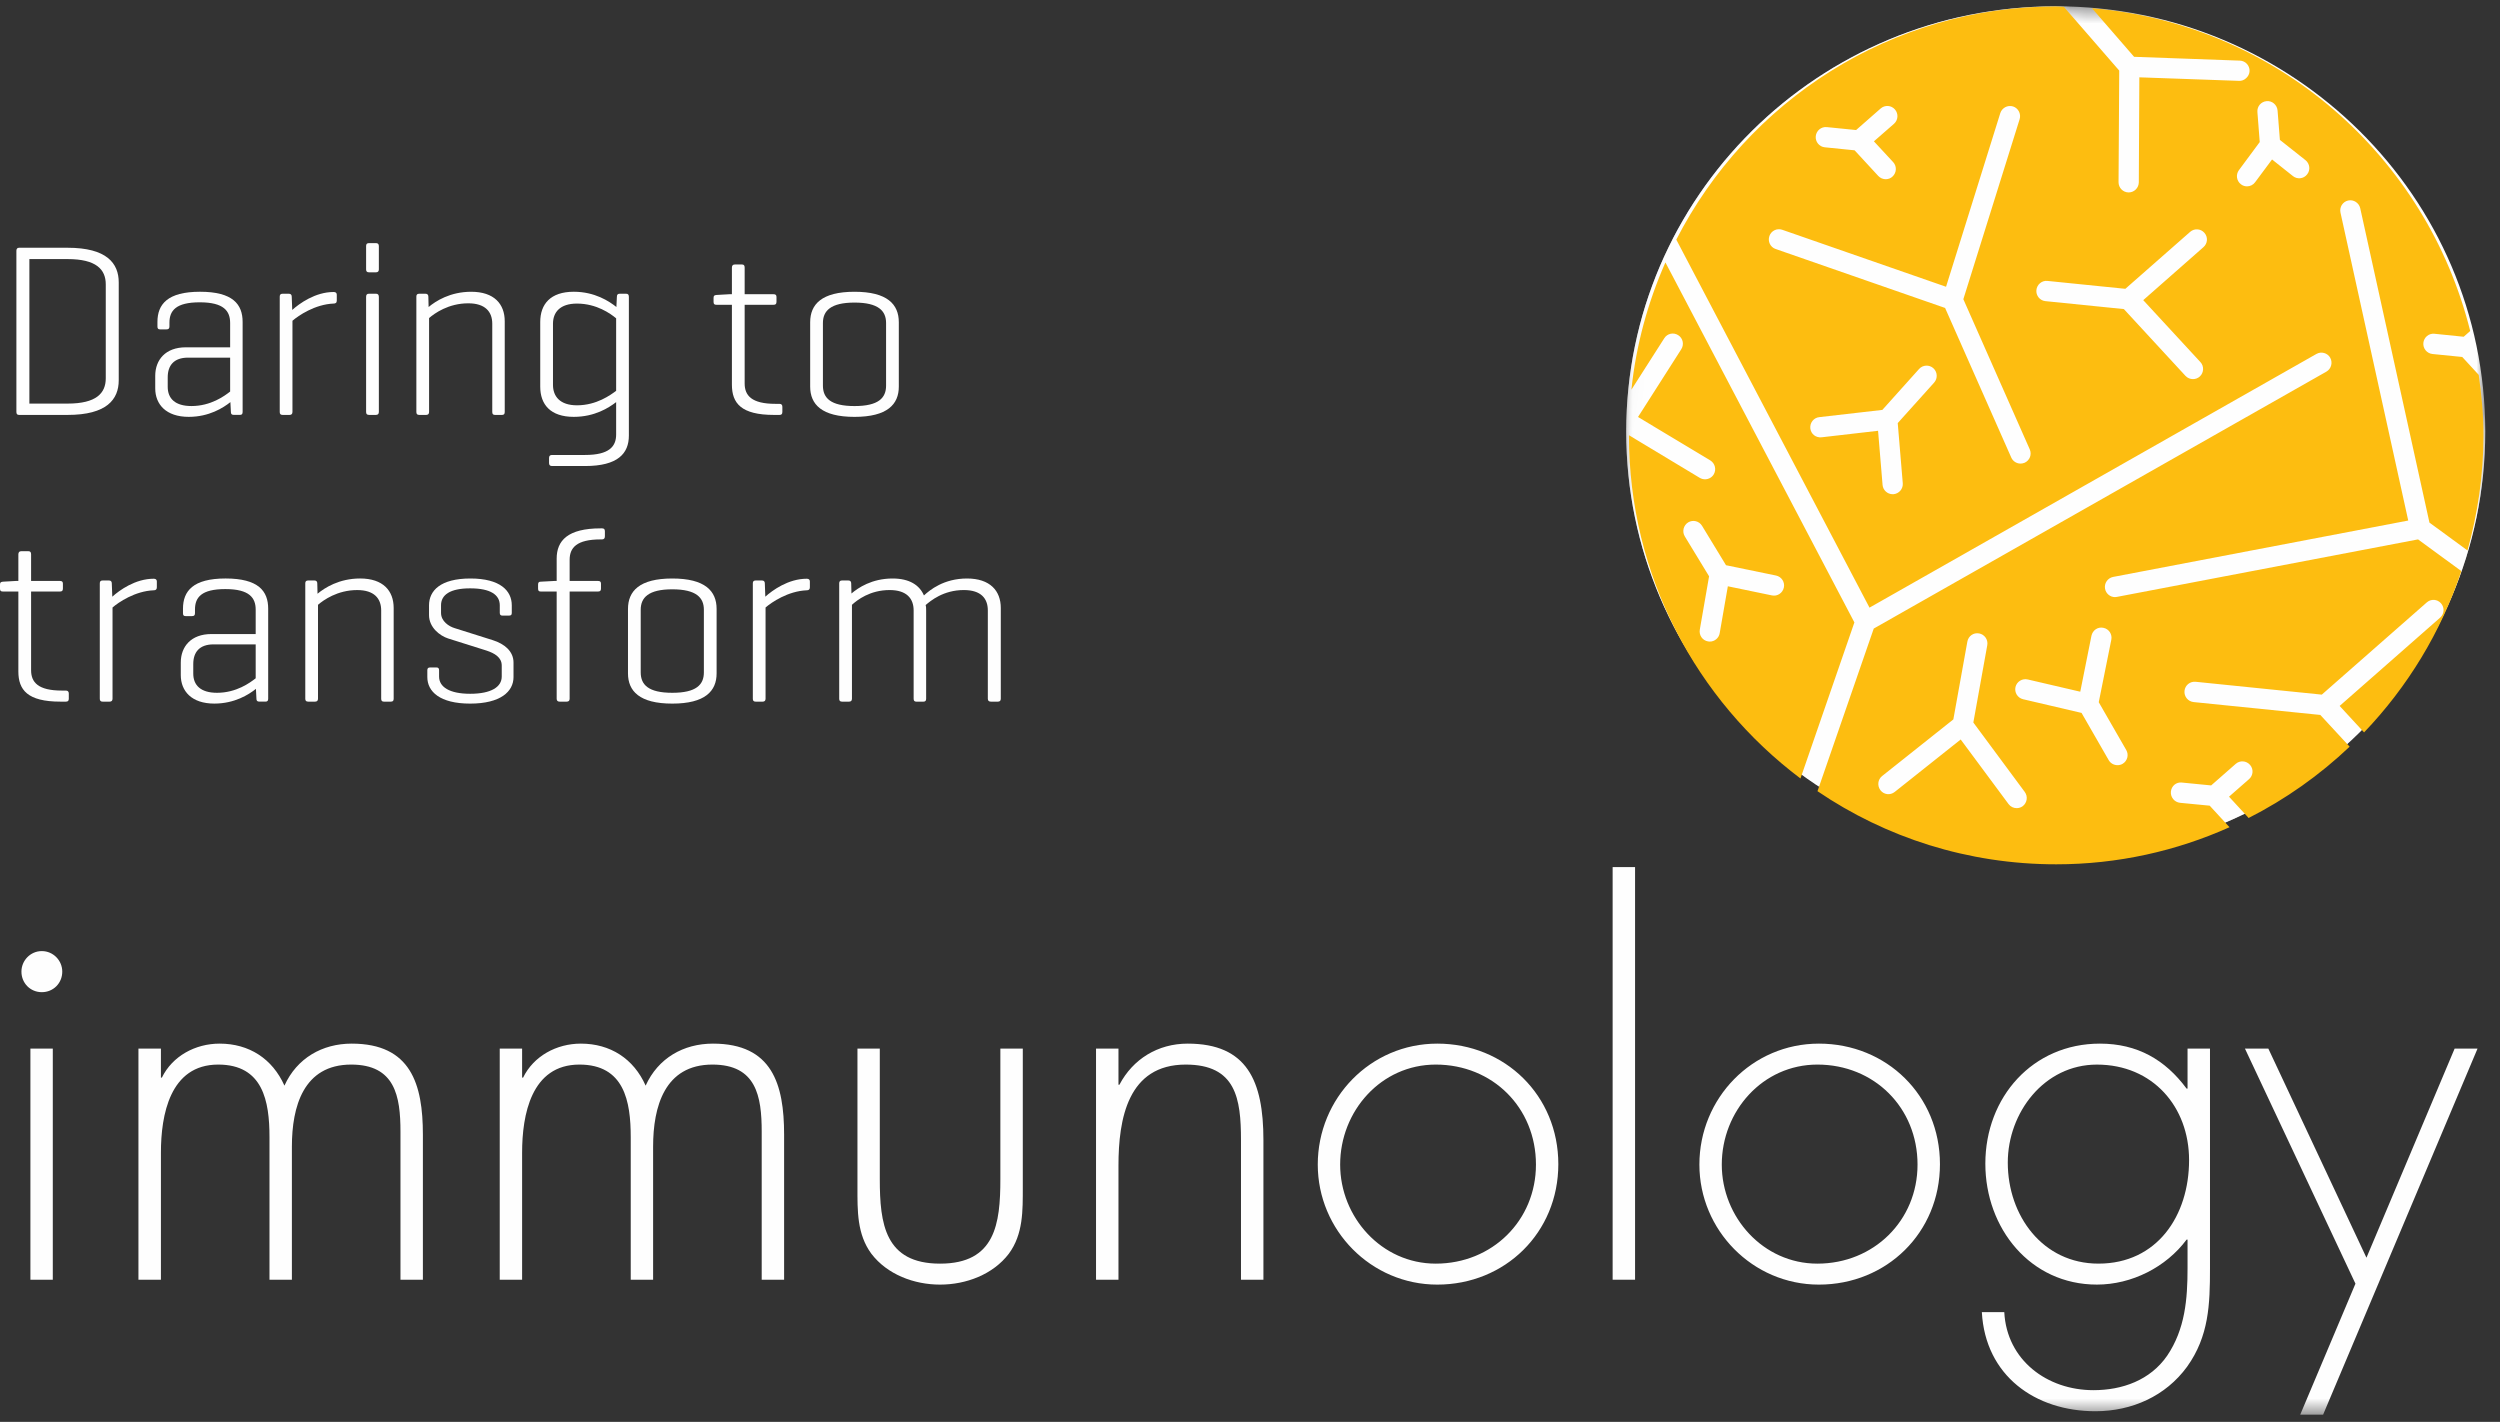 <?xml version="1.0" encoding="UTF-8"?>
<svg width="160px" height="91px" viewBox="0 0 160 91" version="1.1" xmlns="http://www.w3.org/2000/svg" xmlns:xlink="http://www.w3.org/1999/xlink">
    <rect x="0" y="0" width="160" height="91" fill="#333333" stroke="none"/>
    <!-- Generator: Sketch 52.6 (67491) - http://www.bohemiancoding.com/sketch -->
    <title>Title_immunology</title>
    <desc>Created with Sketch.</desc>
    <defs>
        <polygon id="path-1" points="0.077 0.404 55.056 0.404 55.056 54.849 0.077 54.849"></polygon>
        <path d="M27.566,0.404 C12.386,0.404 0.077,12.592 0.077,27.627 C0.077,42.661 12.386,54.848 27.566,54.848 C42.748,54.848 55.056,42.661 55.056,27.627" id="path-3"></path>
        <polygon id="path-5" points="0 90.54 159.06 90.54 159.06 0.407 0 0.407"></polygon>
    </defs>
    <g id="Symbols" stroke="none" stroke-width="1" fill="none" fill-rule="evenodd">
        <g id="top" transform="translate(-2, -2)">
            <g id="Title_immunology">
                <g id="Group-57" transform="translate(2, 2)">
                    <g id="Group-3" transform="translate(104, 0)">
                        <mask id="mask-2" fill="white">
                            <use xlink:href="#path-1"></use>
                        </mask>
                        <g id="Clip-2"></g>
                        <path d="M55.056,27.627 C55.056,42.661 42.75,54.849 27.567,54.849 C12.385,54.849 0.077,42.661 0.077,27.627 C0.077,12.592 12.385,0.403 27.567,0.403 C42.75,0.403 55.056,12.592 55.056,27.627" id="Fill-1" fill="#FEFEFE" mask="url(#mask-2)"></path>
                    </g>
                    <g id="Group-6" transform="translate(104, 0)">
                        <mask id="mask-4" fill="white">
                            <use xlink:href="#path-3"></use>
                        </mask>
                        <g id="Clip-5"></g>
                        <path d="M55.056,27.627 C55.056,42.661 42.75,54.849 27.567,54.849 C12.385,54.849 0.077,42.661 0.077,27.627 C0.077,12.592 12.385,0.403 27.567,0.403 C42.75,0.403 55.056,12.592 55.056,27.627" id="Fill-4" fill="#FEFEFE" mask="url(#mask-4)"></path>
                    </g>
                    <g id="Group-56">
                        <path d="M110.06,40.525 C110.008,40.837 109.734,41.062 109.425,41.062 C109.39,41.062 109.35,41.059 109.315,41.05 C108.959,40.992 108.726,40.653 108.787,40.298 L109.381,36.883 L107.827,34.329 C107.641,34.02 107.739,33.622 108.043,33.432 C108.347,33.249 108.744,33.344 108.929,33.65 L110.465,36.174 L113.665,36.834 C114.015,36.906 114.242,37.251 114.168,37.6 C114.094,37.952 113.75,38.181 113.403,38.106 L110.582,37.522 L110.06,40.525 Z M115.23,49.823 L118.681,39.835 L106.587,16.795 C105.465,19.334 104.713,22.068 104.408,24.942 L106.514,21.647 C106.705,21.343 107.103,21.256 107.406,21.451 C107.71,21.644 107.794,22.046 107.603,22.348 L104.833,26.688 L109.455,29.464 C109.763,29.651 109.862,30.05 109.681,30.358 C109.561,30.561 109.343,30.675 109.121,30.675 C109.01,30.675 108.895,30.646 108.787,30.584 L104.252,27.854 L104.252,27.864 C104.252,36.855 108.575,44.814 115.23,49.823 Z" id="Fill-7" fill="#FDBD10"></path>
                        <path d="M135.843,48.887 C135.741,48.946 135.631,48.971 135.52,48.971 C135.296,48.971 135.078,48.857 134.957,48.65 L133.219,45.626 L129.478,44.751 C129.129,44.669 128.911,44.32 128.991,43.968 C129.072,43.621 129.431,43.403 129.772,43.485 L133.137,44.269 L133.852,40.691 C133.929,40.336 134.256,40.103 134.617,40.18 C134.972,40.252 135.196,40.593 135.123,40.947 L134.32,44.942 L136.079,48 C136.26,48.31 136.153,48.706 135.843,48.887 Z M129.452,51.597 C129.338,51.68 129.201,51.721 129.068,51.721 C128.868,51.721 128.676,51.633 128.548,51.461 L125.484,47.327 L121.261,50.684 C120.976,50.912 120.572,50.861 120.355,50.582 C120.129,50.294 120.176,49.884 120.457,49.665 L125.014,46.042 L125.911,41.062 C125.975,40.706 126.305,40.471 126.663,40.539 C127.012,40.602 127.251,40.941 127.185,41.296 L126.294,46.241 L129.584,50.684 C129.799,50.973 129.738,51.379 129.452,51.597 Z M147.655,11.162 C147.436,11.446 147.028,11.494 146.749,11.27 L145.411,10.206 L144.327,11.663 C144.201,11.835 144.006,11.927 143.811,11.927 C143.673,11.927 143.54,11.887 143.424,11.797 C143.135,11.581 143.079,11.175 143.292,10.888 L144.623,9.091 L144.474,7.17 C144.444,6.813 144.71,6.501 145.065,6.473 C145.414,6.437 145.732,6.711 145.764,7.069 L145.913,8.953 L147.551,10.25 C147.83,10.473 147.881,10.885 147.655,11.162 Z M141.021,15.818 L137.167,19.209 L140.826,23.173 C141.069,23.435 141.052,23.847 140.79,24.093 C140.668,24.207 140.506,24.263 140.351,24.263 C140.176,24.263 140.004,24.196 139.873,24.058 L135.927,19.781 L130.908,19.273 C130.553,19.239 130.294,18.919 130.329,18.563 C130.365,18.204 130.688,17.937 131.039,17.979 L136.022,18.484 L140.169,14.839 C140.435,14.603 140.847,14.629 141.082,14.902 C141.321,15.171 141.293,15.58 141.021,15.818 Z M129.577,29.616 C129.487,29.651 129.401,29.67 129.313,29.67 C129.065,29.67 128.829,29.526 128.72,29.282 L124.486,19.709 L113.638,15.935 C113.3,15.818 113.123,15.45 113.241,15.107 C113.357,14.768 113.725,14.588 114.065,14.706 L124.547,18.353 L128.019,7.238 C128.131,6.894 128.495,6.71 128.832,6.812 C129.169,6.917 129.361,7.285 129.257,7.627 L125.654,19.149 L129.904,28.758 C130.051,29.083 129.903,29.467 129.577,29.616 Z M123.785,24.486 L121.455,27.077 L121.777,30.923 C121.809,31.281 121.542,31.596 121.184,31.629 C121.169,31.63 121.148,31.63 121.133,31.63 C120.797,31.63 120.513,31.373 120.484,31.034 L120.196,27.57 L116.582,27.987 C116.201,28.025 115.904,27.773 115.86,27.416 C115.824,27.056 116.077,26.735 116.433,26.697 L120.47,26.234 L122.822,23.613 C123.06,23.349 123.472,23.328 123.735,23.566 C123.999,23.806 124.025,24.216 123.785,24.486 Z M116.919,8.135 L118.79,8.323 L120.362,6.943 C120.631,6.707 121.04,6.732 121.276,7.005 C121.511,7.276 121.484,7.682 121.217,7.922 L119.93,9.045 L121.164,10.378 C121.404,10.638 121.388,11.05 121.124,11.297 C121.002,11.413 120.845,11.47 120.688,11.47 C120.513,11.47 120.339,11.399 120.211,11.263 L118.695,9.62 L116.787,9.427 C116.433,9.392 116.173,9.073 116.208,8.716 C116.246,8.357 116.561,8.097 116.919,8.135 Z M141.42,51.563 L139.519,51.379 C139.162,51.338 138.902,51.019 138.937,50.659 C138.973,50.307 139.277,50.037 139.647,50.084 L141.514,50.267 L143.087,48.887 C143.353,48.653 143.764,48.678 144,48.951 C144.239,49.218 144.209,49.631 143.939,49.865 L142.657,50.988 L143.888,52.324 C143.892,52.334 143.898,52.348 143.905,52.355 C146.284,51.147 148.46,49.607 150.377,47.787 L148.5,45.756 L140.387,44.932 C140.031,44.893 139.772,44.574 139.808,44.217 C139.843,43.863 140.15,43.6 140.519,43.634 L148.595,44.456 L155.313,38.556 C155.585,38.314 155.993,38.343 156.227,38.615 C156.463,38.885 156.438,39.294 156.166,39.532 L149.737,45.18 L151.3,46.874 C154.08,43.968 156.225,40.458 157.526,36.551 L154.755,34.521 L135.482,38.201 C135.439,38.209 135.399,38.215 135.359,38.215 C135.055,38.215 134.783,37.996 134.724,37.685 C134.657,37.333 134.889,36.994 135.236,36.924 L154.127,33.314 L149.791,13.608 C149.713,13.259 149.932,12.91 150.282,12.833 C150.624,12.755 150.975,12.977 151.055,13.328 L155.485,33.447 L157.92,35.23 C158.57,32.883 158.943,30.419 158.943,27.864 C158.943,26.545 158.82,25.26 158.639,23.993 L157.584,22.846 L155.677,22.656 C155.319,22.618 155.06,22.3 155.095,21.945 C155.132,21.586 155.452,21.32 155.805,21.361 L157.676,21.552 L158.093,21.184 C155.3,9.978 145.667,1.512 133.887,0.528 L136.582,3.636 L143.348,3.88 C143.706,3.89 143.987,4.194 143.972,4.548 C143.962,4.908 143.616,5.2 143.302,5.175 L136.918,4.949 L136.884,11.669 C136.879,12.025 136.591,12.316 136.234,12.316 L136.233,12.316 C135.873,12.314 135.584,12.018 135.587,11.66 L135.631,4.519 L132.087,0.436 C131.927,0.436 131.76,0.413 131.597,0.413 C120.995,0.413 111.818,6.482 107.283,15.336 L119.648,38.889 L148.252,22.652 C148.561,22.477 148.956,22.585 149.135,22.896 C149.306,23.21 149.199,23.606 148.889,23.785 L119.92,40.228 L116.319,50.636 C120.682,53.598 125.937,55.316 131.597,55.316 C135.548,55.316 139.297,54.461 142.689,52.942 L141.42,51.563 Z" id="Fill-9" fill="#FDBD10"></path>
                        <path d="M1.88,16.581 L1.88,25.83 L4.325,25.83 C6.158,25.83 6.769,25.169 6.769,24.211 L6.769,18.2 C6.769,17.242 6.158,16.581 4.325,16.581 L1.88,16.581 Z M1.222,26.555 C1.096,26.555 1.049,26.49 1.049,26.365 L1.049,16.046 C1.049,15.919 1.113,15.856 1.222,15.856 L4.325,15.856 C6.831,15.856 7.599,16.848 7.599,18.075 L7.599,24.336 C7.599,25.563 6.831,26.555 4.325,26.555 L1.222,26.555 Z" id="Fill-11" fill="#FEFEFE"></path>
                        <path d="M14.729,25.059 L14.729,22.889 L12.034,22.889 C11.125,22.889 10.734,23.392 10.734,24.147 L10.734,24.76 C10.734,25.501 11.203,25.987 12.254,25.987 C13.491,25.987 14.368,25.343 14.729,25.059 Z M10.076,20.608 C10.076,19.475 10.718,18.672 12.802,18.672 C14.902,18.672 15.528,19.475 15.528,20.608 L15.528,26.365 C15.528,26.491 15.481,26.553 15.356,26.553 L14.965,26.553 C14.824,26.553 14.777,26.491 14.777,26.365 L14.745,25.736 C14.291,26.098 13.382,26.679 12.082,26.679 C10.624,26.679 9.935,25.877 9.935,24.855 L9.935,24.053 C9.935,23.03 10.592,22.228 11.893,22.228 L14.729,22.228 L14.729,20.671 C14.729,19.916 14.338,19.348 12.787,19.348 C11.25,19.348 10.844,19.884 10.844,20.654 L10.844,20.892 C10.844,21.032 10.782,21.08 10.655,21.08 L10.248,21.08 C10.123,21.08 10.076,21.032 10.076,20.892 L10.076,20.608 Z" id="Fill-13" fill="#FEFEFE"></path>
                        <path d="M21.554,18.862 L21.554,19.239 C21.554,19.38 21.475,19.428 21.35,19.428 C20.16,19.475 19.094,20.199 18.717,20.529 L18.717,26.365 C18.717,26.49 18.655,26.555 18.53,26.555 L18.09,26.555 C17.949,26.555 17.903,26.49 17.903,26.365 L17.903,18.987 C17.903,18.862 17.949,18.799 18.09,18.799 L18.483,18.799 C18.608,18.799 18.671,18.862 18.671,18.987 L18.703,19.836 C19.157,19.428 20.175,18.688 21.35,18.688 C21.475,18.688 21.554,18.736 21.554,18.862" id="Fill-15" fill="#FEFEFE"></path>
                        <path d="M24.247,26.365 C24.247,26.491 24.184,26.554 24.059,26.554 L23.62,26.554 C23.479,26.554 23.431,26.491 23.431,26.365 L23.431,19.002 C23.431,18.862 23.479,18.798 23.62,18.798 L24.059,18.798 C24.184,18.798 24.247,18.862 24.247,19.002 L24.247,26.365 Z M24.247,17.241 C24.247,17.367 24.184,17.429 24.059,17.429 L23.62,17.429 C23.479,17.429 23.431,17.367 23.431,17.241 L23.431,15.747 C23.431,15.622 23.479,15.559 23.62,15.559 L24.059,15.559 C24.184,15.559 24.247,15.622 24.247,15.747 L24.247,17.241 Z" id="Fill-17" fill="#FEFEFE"></path>
                        <path d="M27.415,18.987 L27.431,19.649 C27.884,19.27 28.808,18.673 30.156,18.673 C31.628,18.673 32.303,19.459 32.303,20.56 L32.303,26.365 C32.303,26.49 32.257,26.555 32.13,26.555 L31.676,26.555 C31.551,26.555 31.505,26.49 31.505,26.365 L31.505,20.718 C31.505,19.947 31.049,19.412 29.969,19.412 C28.699,19.412 27.806,20.056 27.461,20.356 L27.461,26.365 C27.461,26.49 27.399,26.555 27.273,26.555 L26.834,26.555 C26.693,26.555 26.647,26.49 26.647,26.365 L26.647,18.987 C26.647,18.862 26.693,18.799 26.834,18.799 L27.227,18.799 C27.352,18.799 27.415,18.862 27.415,18.987" id="Fill-19" fill="#FEFEFE"></path>
                        <path d="M35.391,24.635 C35.391,25.359 35.829,25.94 36.927,25.94 C38.179,25.94 39.073,25.28 39.433,25.013 L39.433,20.372 C39.073,20.073 38.179,19.429 36.927,19.429 C35.829,19.429 35.391,19.994 35.391,20.718 L35.391,24.635 Z M34.575,24.746 L34.575,20.608 C34.575,19.459 35.234,18.672 36.723,18.672 C38.07,18.672 38.994,19.285 39.449,19.648 L39.48,19.004 C39.48,18.862 39.528,18.798 39.667,18.798 L40.06,18.798 C40.201,18.798 40.248,18.862 40.248,19.004 L40.248,27.875 C40.248,29.024 39.542,29.826 37.443,29.826 L35.329,29.826 C35.203,29.826 35.139,29.763 35.139,29.638 L35.139,29.306 C35.139,29.181 35.203,29.118 35.329,29.118 L37.443,29.118 C38.978,29.118 39.433,28.583 39.433,27.812 L39.433,25.736 C38.963,26.098 38.054,26.679 36.723,26.679 C35.234,26.679 34.575,25.893 34.575,24.746 Z" id="Fill-21" fill="#FEFEFE"></path>
                        <path d="M49.507,18.83 C49.632,18.83 49.695,18.878 49.695,19.003 L49.695,19.317 C49.695,19.459 49.632,19.506 49.507,19.506 L47.658,19.506 L47.658,24.541 C47.658,25.311 48.097,25.846 49.632,25.846 L49.884,25.846 C50.009,25.846 50.071,25.909 50.071,26.035 L50.071,26.365 C50.071,26.507 50.009,26.555 49.884,26.555 L49.537,26.555 C47.423,26.555 46.842,25.798 46.842,24.618 L46.842,19.506 L45.856,19.506 C45.715,19.506 45.668,19.459 45.668,19.317 L45.668,19.066 C45.668,18.925 45.715,18.892 45.856,18.878 L46.687,18.83 L46.842,18.83 L46.842,17.131 C46.842,16.99 46.906,16.927 47.031,16.927 L47.485,16.927 C47.612,16.927 47.658,16.99 47.658,17.131 L47.658,18.83 L49.507,18.83 Z" id="Fill-23" fill="#FEFEFE"></path>
                        <path d="M56.709,20.671 C56.709,19.9 56.224,19.365 54.688,19.365 C53.153,19.365 52.667,19.9 52.667,20.671 L52.667,24.682 C52.667,25.468 53.153,25.988 54.688,25.988 C56.224,25.988 56.709,25.468 56.709,24.682 L56.709,20.671 Z M51.851,20.624 C51.851,19.475 52.589,18.673 54.688,18.673 C56.788,18.673 57.524,19.475 57.524,20.624 L57.524,24.745 C57.524,25.877 56.788,26.68 54.688,26.68 C52.589,26.68 51.851,25.877 51.851,24.745 L51.851,20.624 Z" id="Fill-25" fill="#FEFEFE"></path>
                        <path d="M3.839,37.181 C3.964,37.181 4.026,37.228 4.026,37.354 L4.026,37.669 C4.026,37.811 3.964,37.857 3.839,37.857 L1.99,37.857 L1.99,42.891 C1.99,43.662 2.429,44.197 3.964,44.197 L4.215,44.197 C4.34,44.197 4.403,44.261 4.403,44.386 L4.403,44.717 C4.403,44.858 4.34,44.905 4.215,44.905 L3.869,44.905 C1.754,44.905 1.175,44.15 1.175,42.97 L1.175,37.857 L0.188,37.857 C0.047,37.857 0,37.811 0,37.669 L0,37.418 C0,37.275 0.047,37.244 0.188,37.228 L1.018,37.181 L1.175,37.181 L1.175,35.481 C1.175,35.341 1.238,35.277 1.363,35.277 L1.817,35.277 C1.943,35.277 1.99,35.341 1.99,35.481 L1.99,37.181 L3.839,37.181 Z" id="Fill-27" fill="#FEFEFE"></path>
                        <path d="M10.038,37.213 L10.038,37.589 C10.038,37.731 9.96,37.779 9.834,37.779 C8.645,37.826 7.578,38.55 7.202,38.88 L7.202,44.716 C7.202,44.843 7.139,44.906 7.014,44.906 L6.575,44.906 C6.434,44.906 6.387,44.843 6.387,44.716 L6.387,37.338 C6.387,37.213 6.434,37.15 6.575,37.15 L6.968,37.15 C7.093,37.15 7.155,37.213 7.155,37.338 L7.187,38.188 C7.641,37.779 8.659,37.039 9.834,37.039 C9.96,37.039 10.038,37.087 10.038,37.213" id="Fill-29" fill="#FEFEFE"></path>
                        <path d="M16.364,43.41 L16.364,41.24 L13.669,41.24 C12.76,41.24 12.369,41.743 12.369,42.498 L12.369,43.111 C12.369,43.851 12.84,44.339 13.889,44.339 C15.126,44.339 16.003,43.694 16.364,43.41 Z M11.711,38.959 C11.711,37.826 12.354,37.023 14.437,37.023 C16.537,37.023 17.164,37.826 17.164,38.959 L17.164,44.716 C17.164,44.842 17.118,44.904 16.991,44.904 L16.6,44.904 C16.459,44.904 16.412,44.842 16.412,44.716 L16.38,44.087 C15.926,44.449 15.017,45.03 13.717,45.03 C12.259,45.03 11.57,44.228 11.57,43.206 L11.57,42.404 C11.57,41.381 12.227,40.579 13.529,40.579 L16.364,40.579 L16.364,39.022 C16.364,38.267 15.973,37.701 14.422,37.701 C12.886,37.701 12.479,38.235 12.479,39.006 L12.479,39.243 C12.479,39.383 12.417,39.431 12.29,39.431 L11.883,39.431 C11.758,39.431 11.711,39.383 11.711,39.243 L11.711,38.959 Z" id="Fill-31" fill="#FEFEFE"></path>
                        <path d="M20.306,37.339 L20.322,37.999 C20.776,37.622 21.701,37.023 23.048,37.023 C24.521,37.023 25.195,37.811 25.195,38.912 L25.195,44.716 C25.195,44.842 25.148,44.905 25.023,44.905 L24.568,44.905 C24.443,44.905 24.396,44.842 24.396,44.716 L24.396,39.069 C24.396,38.298 23.942,37.764 22.86,37.764 C21.592,37.764 20.699,38.408 20.352,38.707 L20.352,44.716 C20.352,44.842 20.29,44.905 20.165,44.905 L19.727,44.905 C19.586,44.905 19.538,44.842 19.538,44.716 L19.538,37.339 C19.538,37.213 19.586,37.15 19.727,37.15 L20.118,37.15 C20.243,37.15 20.306,37.213 20.306,37.339" id="Fill-33" fill="#FEFEFE"></path>
                        <path d="M31.986,38.739 C31.986,38.077 31.407,37.654 30.091,37.654 C28.791,37.654 28.226,38.077 28.226,38.739 L28.226,39.226 C28.226,39.761 28.727,40.091 29.103,40.202 L31.547,40.973 C32.285,41.208 32.865,41.68 32.865,42.404 L32.865,43.333 C32.865,44.26 32.033,45.031 30.091,45.031 C28.148,45.031 27.349,44.26 27.349,43.333 L27.349,42.892 C27.349,42.782 27.396,42.718 27.521,42.718 L27.944,42.718 C28.053,42.718 28.101,42.782 28.101,42.892 L28.101,43.301 C28.101,43.962 28.759,44.402 30.091,44.402 C31.438,44.402 32.111,43.962 32.111,43.301 L32.111,42.592 C32.111,42.074 31.658,41.807 31.125,41.633 L28.68,40.862 C28.148,40.69 27.458,40.155 27.458,39.368 L27.458,38.739 C27.458,37.81 28.18,37.024 30.107,37.024 C32.017,37.024 32.754,37.81 32.754,38.739 L32.754,39.226 C32.754,39.352 32.708,39.399 32.565,39.399 L32.159,39.399 C32.049,39.399 31.986,39.352 31.986,39.226 L31.986,38.739 Z" id="Fill-35" fill="#FEFEFE"></path>
                        <path d="M35.627,37.181 L35.627,35.75 C35.627,34.601 36.332,33.815 38.447,33.815 L38.526,33.815 C38.651,33.815 38.713,33.862 38.713,34.004 L38.713,34.319 C38.713,34.459 38.651,34.522 38.526,34.522 L38.447,34.522 C36.897,34.522 36.457,35.057 36.457,35.829 L36.457,37.181 L38.274,37.181 C38.401,37.181 38.463,37.228 38.463,37.354 L38.463,37.669 C38.463,37.811 38.401,37.857 38.274,37.857 L36.457,37.857 L36.457,44.717 C36.457,44.842 36.395,44.905 36.27,44.905 L35.815,44.905 C35.689,44.905 35.627,44.842 35.627,44.717 L35.627,37.857 L34.609,37.857 C34.484,37.857 34.437,37.811 34.437,37.669 L34.437,37.418 C34.437,37.275 34.484,37.228 34.609,37.228 L35.486,37.181 L35.627,37.181 Z" id="Fill-37" fill="#FEFEFE"></path>
                        <path d="M45.048,39.022 C45.048,38.251 44.562,37.716 43.026,37.716 C41.492,37.716 41.006,38.251 41.006,39.022 L41.006,43.033 C41.006,43.82 41.492,44.339 43.026,44.339 C44.562,44.339 45.048,43.82 45.048,43.033 L45.048,39.022 Z M40.191,38.975 C40.191,37.826 40.927,37.024 43.026,37.024 C45.127,37.024 45.863,37.826 45.863,38.975 L45.863,43.096 C45.863,44.228 45.127,45.031 43.026,45.031 C40.927,45.031 40.191,44.228 40.191,43.096 L40.191,38.975 Z" id="Fill-39" fill="#FEFEFE"></path>
                        <path d="M51.832,37.213 L51.832,37.589 C51.832,37.731 51.754,37.779 51.629,37.779 C50.437,37.826 49.373,38.55 48.996,38.88 L48.996,44.716 C48.996,44.843 48.933,44.906 48.808,44.906 L48.369,44.906 C48.228,44.906 48.181,44.843 48.181,44.716 L48.181,37.338 C48.181,37.213 48.228,37.15 48.369,37.15 L48.76,37.15 C48.887,37.15 48.949,37.213 48.949,37.338 L48.98,38.188 C49.435,37.779 50.453,37.039 51.629,37.039 C51.754,37.039 51.832,37.087 51.832,37.213" id="Fill-41" fill="#FEFEFE"></path>
                        <path d="M54.29,37.15 C54.415,37.15 54.477,37.213 54.477,37.338 L54.493,37.984 C54.917,37.622 55.794,37.024 57.126,37.024 C58.207,37.024 58.85,37.449 59.132,38.109 C59.507,37.763 60.4,37.024 61.89,37.024 C63.362,37.024 64.051,37.81 64.051,38.911 L64.051,44.716 C64.051,44.843 63.989,44.906 63.863,44.906 L63.424,44.906 C63.283,44.906 63.221,44.843 63.221,44.716 L63.221,39.069 C63.221,38.298 62.781,37.763 61.685,37.763 C60.37,37.763 59.555,38.455 59.241,38.723 C59.273,38.832 59.273,38.959 59.273,39.069 L59.273,44.716 C59.273,44.843 59.225,44.906 59.1,44.906 L58.646,44.906 C58.519,44.906 58.473,44.843 58.473,44.716 L58.473,39.069 C58.473,38.298 58.018,37.763 56.937,37.763 C55.669,37.763 54.854,38.407 54.525,38.707 L54.525,44.716 C54.525,44.843 54.463,44.906 54.336,44.906 L53.897,44.906 C53.757,44.906 53.709,44.843 53.709,44.716 L53.709,37.338 C53.709,37.213 53.757,37.15 53.897,37.15 L54.29,37.15 Z" id="Fill-43" fill="#FEFEFE"></path>
                        <mask id="mask-6" fill="white">
                            <use xlink:href="#path-5"></use>
                        </mask>
                        <g id="Clip-46"></g>
                        <path d="M1.946,81.902 L3.379,81.902 L3.379,67.109 L1.946,67.109 L1.946,81.902 Z M3.985,62.183 C3.985,62.925 3.411,63.499 2.676,63.499 C1.945,63.499 1.372,62.925 1.372,62.183 C1.372,61.476 1.945,60.87 2.676,60.87 C3.411,60.87 3.985,61.476 3.985,62.183 Z" id="Fill-45" fill="#FEFEFE" mask="url(#mask-6)"></path>
                        <path d="M10.299,68.968 L10.36,68.968 C11.03,67.591 12.497,66.792 14.057,66.792 C15.939,66.792 17.436,67.756 18.204,69.481 C19,67.718 20.629,66.792 22.507,66.792 C26.299,66.792 27.065,69.386 27.065,72.62 L27.065,81.902 L25.63,81.902 L25.63,72.426 C25.63,70.151 25.281,68.133 22.476,68.133 C19.416,68.133 18.681,70.829 18.681,73.381 L18.681,81.902 L17.247,81.902 L17.247,72.775 C17.247,70.474 16.833,68.133 13.964,68.133 C10.87,68.133 10.299,71.367 10.299,73.771 L10.299,81.902 L8.86,81.902 L8.86,67.109 L10.299,67.109 L10.299,68.968 Z" id="Fill-47" fill="#FEFEFE" mask="url(#mask-6)"></path>
                        <path d="M33.415,68.968 L33.478,68.968 C34.147,67.591 35.616,66.792 37.175,66.792 C39.057,66.792 40.556,67.756 41.321,69.481 C42.118,67.718 43.743,66.792 45.628,66.792 C49.418,66.792 50.183,69.386 50.183,72.62 L50.183,81.902 L48.749,81.902 L48.749,72.426 C48.749,70.151 48.399,68.133 45.594,68.133 C42.534,68.133 41.799,70.829 41.799,73.381 L41.799,81.902 L40.367,81.902 L40.367,72.775 C40.367,70.474 39.948,68.133 37.082,68.133 C33.988,68.133 33.415,71.367 33.415,73.771 L33.415,81.902 L31.983,81.902 L31.983,67.109 L33.415,67.109 L33.415,68.968 Z" id="Fill-48" fill="#FEFEFE" mask="url(#mask-6)"></path>
                        <path d="M65.459,67.109 L65.459,75.975 C65.459,77.483 65.489,78.983 64.566,80.237 C63.546,81.574 61.822,82.215 60.164,82.215 C58.507,82.215 56.787,81.574 55.766,80.237 C54.843,78.983 54.877,77.483 54.877,75.975 L54.877,67.109 L56.307,67.109 L56.307,75.464 C56.307,78.317 56.628,80.873 60.164,80.873 C63.704,80.873 64.023,78.317 64.023,75.464 L64.023,67.109 L65.459,67.109 Z" id="Fill-49" fill="#FEFEFE" mask="url(#mask-6)"></path>
                        <path d="M71.582,69.421 L71.644,69.421 C72.504,67.782 74.101,66.792 76.011,66.792 C79.803,66.792 80.859,69.162 80.859,72.967 L80.859,81.902 L79.423,81.902 L79.423,72.967 C79.423,70.309 79.103,68.133 75.886,68.133 C72.187,68.133 71.582,71.594 71.582,74.601 L71.582,81.902 L70.146,81.902 L70.146,67.109 L71.582,67.109 L71.582,69.421 Z" id="Fill-50" fill="#FEFEFE" mask="url(#mask-6)"></path>
                        <path d="M85.77,74.533 C85.77,77.898 88.417,80.873 91.89,80.873 C95.493,80.873 98.301,78.119 98.301,74.533 C98.301,70.887 95.524,68.133 91.89,68.133 C88.384,68.133 85.77,71.11 85.77,74.533 M99.733,74.506 C99.733,78.891 96.321,82.215 91.986,82.215 C87.745,82.215 84.337,78.732 84.337,74.533 C84.337,70.278 87.713,66.792 91.986,66.792 C96.321,66.792 99.733,70.115 99.733,74.506" id="Fill-51" fill="#FEFEFE" mask="url(#mask-6)"></path>
                        <polygon id="Fill-52" fill="#FEFEFE" mask="url(#mask-6)" points="103.209 81.902 104.644 81.902 104.644 55.494 103.209 55.494"></polygon>
                        <path d="M110.194,74.533 C110.194,77.898 112.838,80.873 116.314,80.873 C119.917,80.873 122.722,78.119 122.722,74.533 C122.722,70.887 119.948,68.133 116.314,68.133 C112.808,68.133 110.194,71.11 110.194,74.533 M124.157,74.506 C124.157,78.891 120.745,82.215 116.41,82.215 C112.17,82.215 108.761,78.732 108.761,74.533 C108.761,70.278 112.14,66.792 116.41,66.792 C120.745,66.792 124.157,70.115 124.157,74.506" id="Fill-53" fill="#FEFEFE" mask="url(#mask-6)"></path>
                        <path d="M128.498,74.406 C128.498,77.801 130.729,80.872 134.3,80.872 C138.06,80.872 140.101,77.801 140.101,74.247 C140.101,70.829 137.772,68.134 134.202,68.134 C130.824,68.134 128.498,71.211 128.498,74.406 Z M141.439,81.19 C141.439,83.464 141.376,85.512 139.973,87.47 C138.604,89.352 136.434,90.319 134.108,90.319 C130.25,90.319 127.062,88.047 126.838,83.978 L128.274,83.978 C128.432,87.048 131.014,88.971 133.978,88.971 C135.83,88.971 137.615,88.333 138.698,86.766 C139.846,85.066 140.003,83.152 140.003,81.164 L140.003,79.336 L139.941,79.336 C138.634,81.096 136.434,82.214 134.202,82.214 C129.93,82.214 127.062,78.604 127.062,74.477 C127.062,70.215 130.092,66.792 134.394,66.792 C136.786,66.792 138.57,67.818 139.941,69.669 L140.003,69.669 L140.003,67.109 L141.439,67.109 L141.439,81.19 Z" id="Fill-54" fill="#FEFEFE" mask="url(#mask-6)"></path>
                        <polygon id="Fill-55" fill="#FEFEFE" mask="url(#mask-6)" points="143.676 67.109 145.173 67.109 151.453 80.494 157.097 67.109 158.563 67.109 148.678 90.54 147.213 90.54 150.749 82.155"></polygon>
                    </g>
                </g>
            </g>
        </g>
    </g>
</svg>